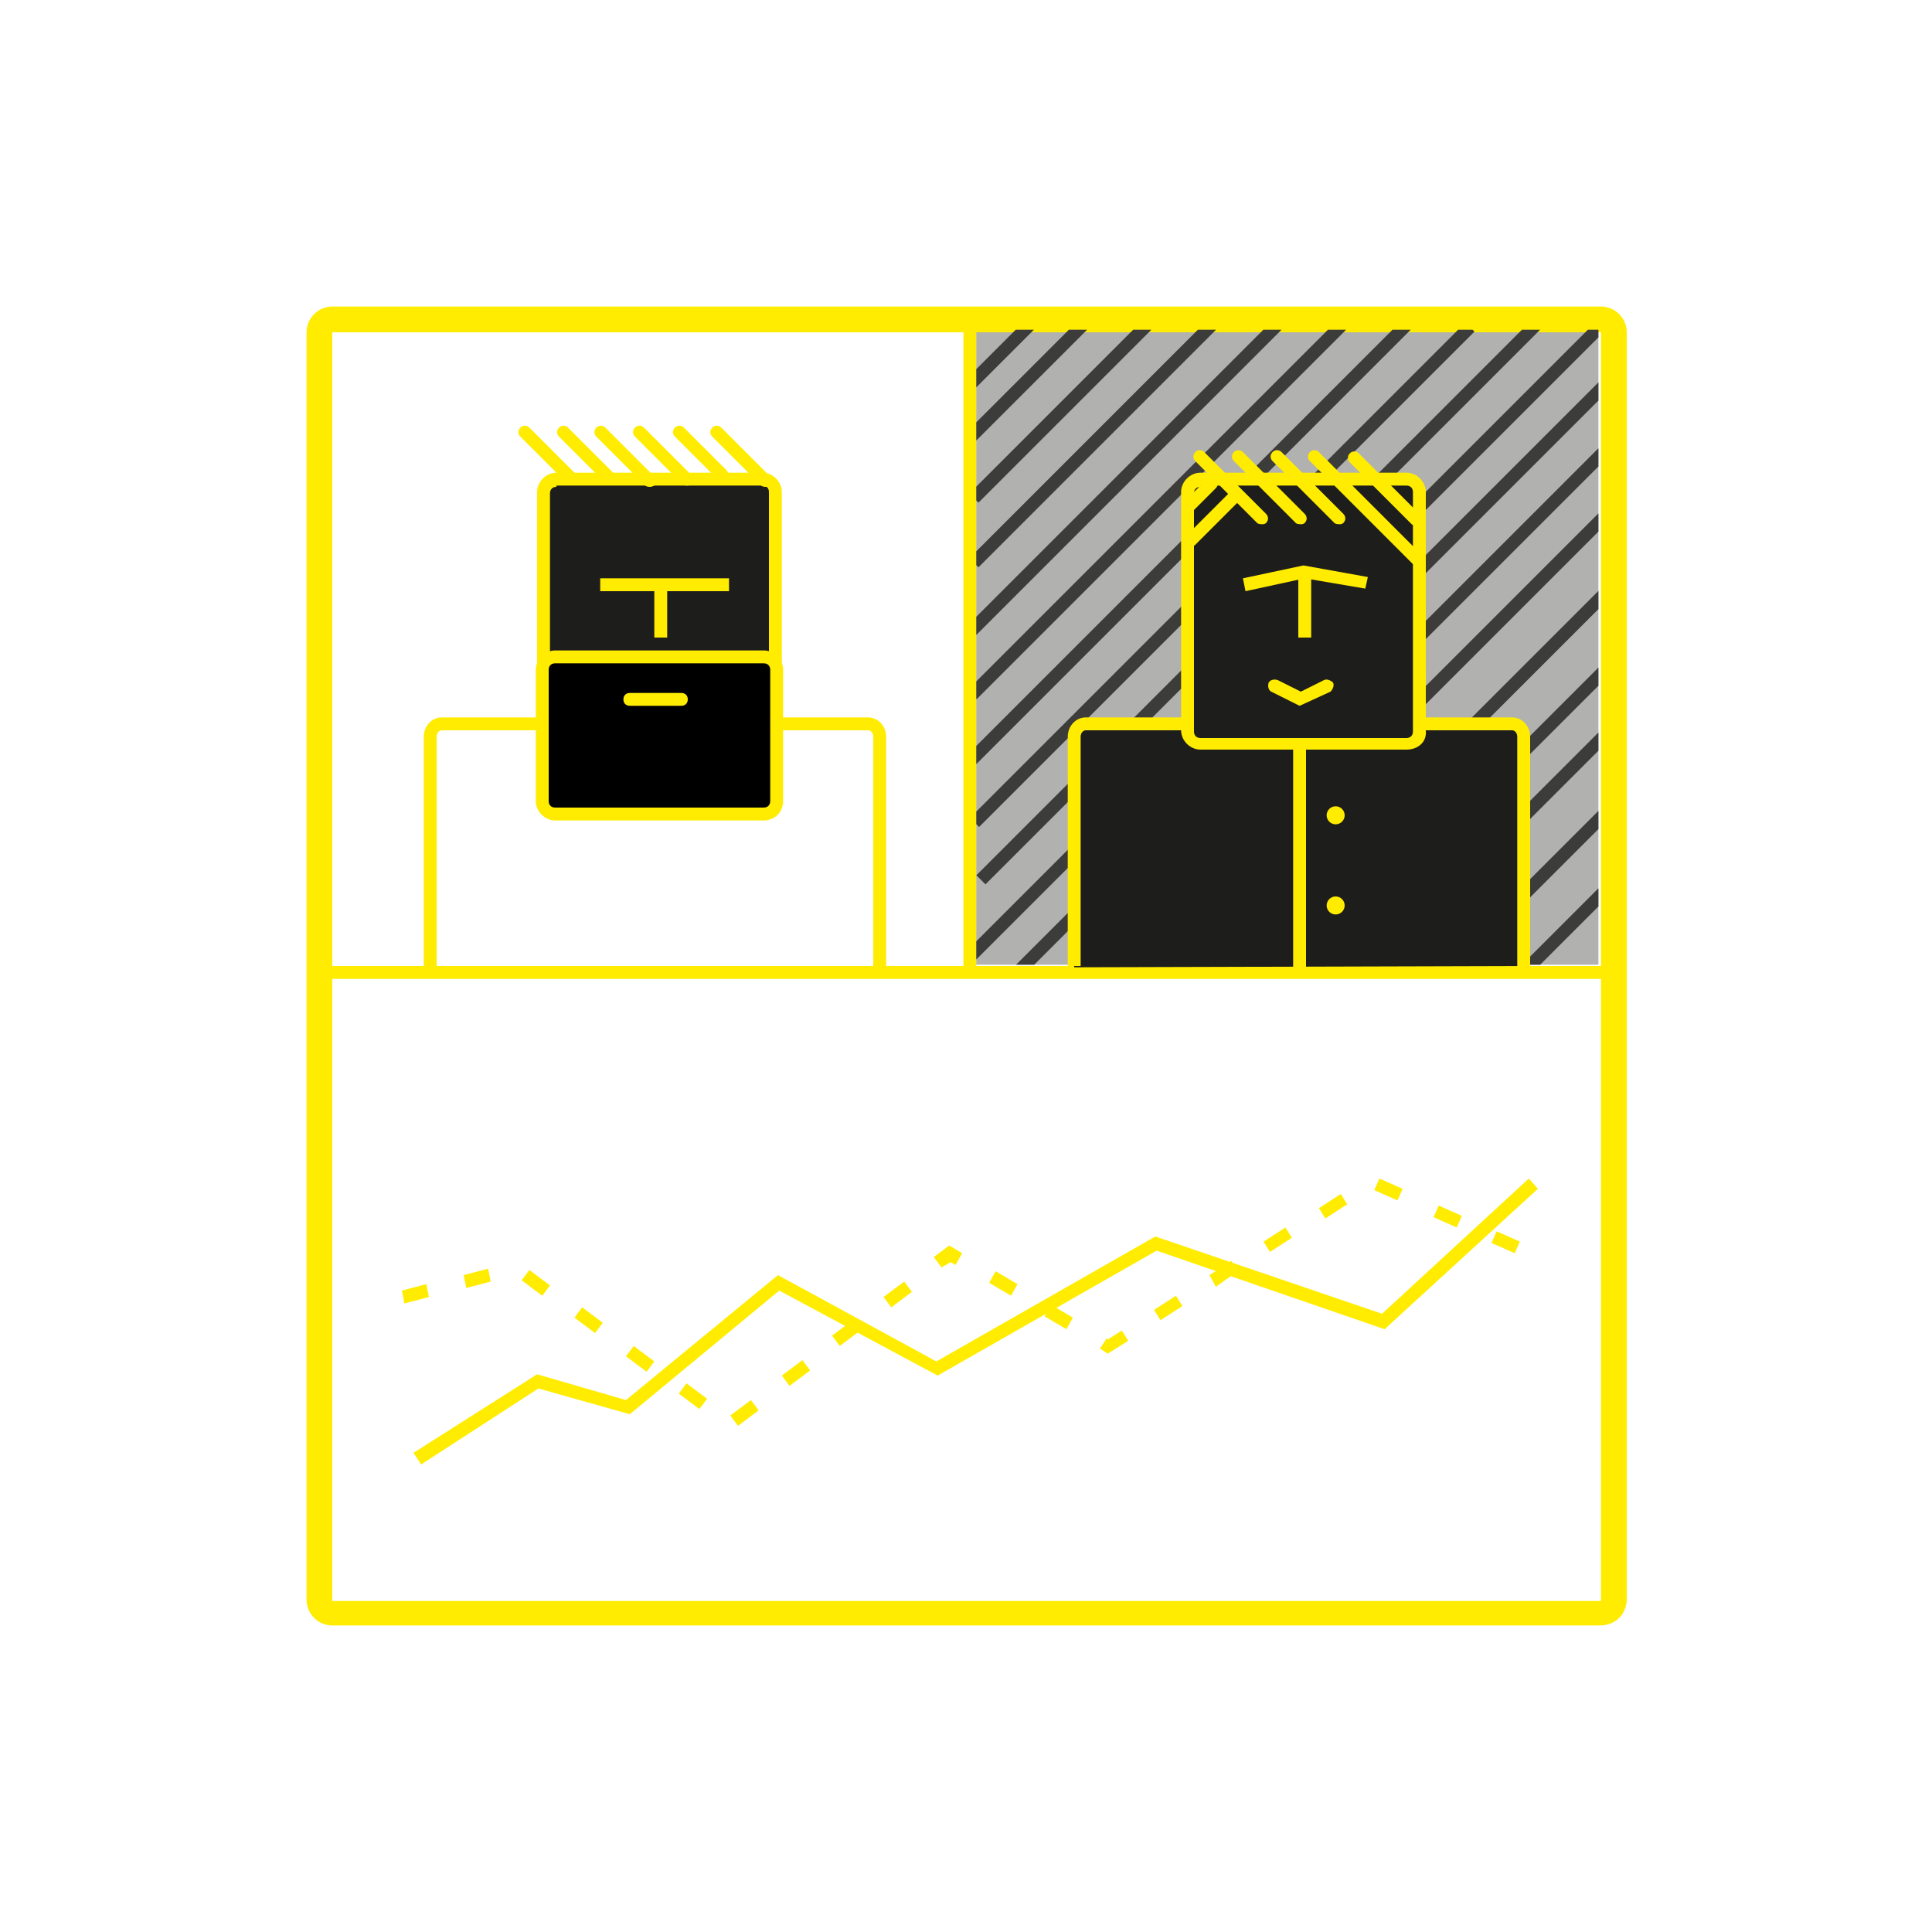 <?xml version="1.0" encoding="utf-8"?>
<!-- Generator: Adobe Illustrator 18.0.0, SVG Export Plug-In . SVG Version: 6.00 Build 0)  -->
<!DOCTYPE svg PUBLIC "-//W3C//DTD SVG 1.1//EN" "http://www.w3.org/Graphics/SVG/1.1/DTD/svg11.dtd">
<svg version="1.1" id="Layer_1" xmlns="http://www.w3.org/2000/svg" xmlns:xlink="http://www.w3.org/1999/xlink" x="0px" y="0px"
	 viewBox="0 0 150 150" enable-background="new 0 0 150 150" xml:space="preserve">
<g>
	<rect x="74.8" y="25.8" fill="#FFEC00" width="1" height="50"/>
	<rect x="25.5" y="75" fill="#FFEC00" width="99.5" height="1"/>
	<circle fill="#FFEC00" cx="103.7" cy="70.3" r="0.7"/>
	<g>
		<path fill="#FFEC00" d="M68.8,75.1h-1V57.2c0-0.3-0.2-0.5-0.4-0.5H34.3c-0.2,0-0.4,0.2-0.4,0.5v17.8h-1V57.2
			c0-0.8,0.6-1.5,1.4-1.5h33.1c0.8,0,1.4,0.7,1.4,1.5V75.1z"/>
		<g>
			<path fill="#1D1D1B" d="M59.3,57.8h-16c-0.6,0-1-0.5-1-1V38.2c0-0.5,0.4-1,1-1h16c0.5,0,1,0.5,1,1v18.5
				C60.3,57.3,59.8,57.8,59.3,57.8z"/>
			<path fill="#FFEC00" d="M59.2,58.2h-16c-0.8,0-1.5-0.7-1.5-1.5V38.2c0-0.8,0.7-1.5,1.5-1.5h16c0.8,0,1.5,0.7,1.5,1.5v18.5
				C60.8,57.6,60.1,58.2,59.2,58.2z M43.2,37.8c-0.3,0-0.5,0.2-0.5,0.5v18.5c0,0.3,0.2,0.5,0.5,0.5h16c0.3,0,0.5-0.2,0.5-0.5V38.2
				c0-0.3-0.2-0.5-0.5-0.5H43.2z"/>
		</g>
		<path fill="none" stroke="#FFEC00" stroke-miterlimit="10" d="M54.4,57.8"/>
		<path fill="none" stroke="#FFEC00" stroke-miterlimit="10" d="M47.4,57.8"/>
		<path fill="none" stroke="#FFEC00" stroke-miterlimit="10" d="M42.4,50.1"/>
		<path fill="none" stroke="#FFEC00" stroke-miterlimit="10" d="M55,37.5"/>
		<rect x="46.6" y="44.9" fill="#FFEC00" width="10" height="1"/>
		<rect x="50.8" y="45.4" fill="#FFEC00" width="1" height="4.1"/>
		<path fill="#FFEC00" d="M44.4,37.6c-0.1,0-0.3,0-0.4-0.1l-3.6-3.6c-0.2-0.2-0.2-0.5,0-0.7s0.5-0.2,0.7,0l3.6,3.6
			c0.2,0.2,0.2,0.5,0,0.7C44.6,37.6,44.5,37.6,44.4,37.6z"/>
		<path fill="#FFEC00" d="M47.4,37.6c-0.1,0-0.3,0-0.4-0.1l-3.6-3.6c-0.2-0.2-0.2-0.5,0-0.7s0.5-0.2,0.7,0l3.6,3.6
			c0.2,0.2,0.2,0.5,0,0.7C47.6,37.6,47.5,37.6,47.4,37.6z"/>
		<path fill="#FFEC00" d="M50.5,37.8c-0.1,0-0.3,0-0.4-0.1l-3.8-3.8c-0.2-0.2-0.2-0.5,0-0.7s0.5-0.2,0.7,0l3.8,3.8
			c0.2,0.2,0.2,0.5,0,0.7C50.8,37.7,50.6,37.8,50.5,37.8z"/>
		<path fill="#FFEC00" d="M53.4,37.7c-0.1,0-0.3,0-0.4-0.1l-3.7-3.7c-0.2-0.2-0.2-0.5,0-0.7s0.5-0.2,0.7,0l3.7,3.7
			c0.2,0.2,0.2,0.5,0,0.7C53.7,37.6,53.5,37.7,53.4,37.7z"/>
		<path fill="#FFEC00" d="M56.1,37.3c-0.1,0-0.3,0-0.4-0.1l-3.3-3.3c-0.2-0.2-0.2-0.5,0-0.7s0.5-0.2,0.7,0l3.3,3.3
			c0.2,0.2,0.2,0.5,0,0.7C56.3,37.3,56.2,37.3,56.1,37.3z"/>
		<path fill="#FFEC00" d="M59.5,37.8c-0.1,0-0.3,0-0.4-0.1l-3.8-3.8c-0.2-0.2-0.2-0.5,0-0.7s0.5-0.2,0.7,0l3.8,3.8
			c0.2,0.2,0.2,0.5,0,0.7C59.8,37.7,59.6,37.8,59.5,37.8z"/>
		<g>
			<path d="M59.3,51H43.1c-0.6,0-1,0.5-1,1v10.2c0,0.5,0.4,1,1,1h16.2c0.5,0,1-0.5,1-1V52C60.3,51.5,59.8,51,59.3,51z"/>
			<path fill="#FFEC00" d="M59.3,63.7H43.1c-0.8,0-1.5-0.7-1.5-1.5V52c0-0.8,0.7-1.5,1.5-1.5h16.2c0.8,0,1.5,0.7,1.5,1.5v10.2
				C60.8,63.1,60.1,63.7,59.3,63.7z M43.1,51.5c-0.3,0-0.5,0.2-0.5,0.5v10.2c0,0.3,0.2,0.5,0.5,0.5h16.2c0.3,0,0.5-0.2,0.5-0.5V52
				c0-0.3-0.2-0.5-0.5-0.5H43.1z"/>
		</g>
		<path fill="#FFEC00" d="M52.9,54.8h-4c-0.3,0-0.5-0.2-0.5-0.5s0.2-0.5,0.5-0.5h4c0.3,0,0.5,0.2,0.5,0.5S53.2,54.8,52.9,54.8z"/>
	</g>
	<rect x="75.8" y="25.6" opacity="0.4" fill="#3C3C3B" width="48.3" height="49.3"/>
	<path fill="#FFEC00" d="M124.2,126.2H25.8c-1.1,0-2-0.9-2-2V25.8c0-1.1,0.9-2,2-2h98.5c1.1,0,2,0.9,2,2v98.5
		C126.2,125.4,125.4,126.2,124.2,126.2z M124.2,124.2v1V124.2L124.2,124.2L124.2,124.2z M25.8,25.8v98.5h98.5l0-98.5H25.8z"/>
	<g>
		<defs>
			<rect id="SVGID_1_" x="75.8" y="25.6" width="48.3" height="49.3"/>
		</defs>
		<clipPath id="SVGID_2_">
			<use xlink:href="#SVGID_1_"  overflow="visible"/>
		</clipPath>
		<g clip-path="url(#SVGID_2_)">
			
				<rect x="79" y="23.2" transform="matrix(0.707 0.707 -0.707 0.707 44.347 -47.465)" fill="#3C3C3B" width="1" height="13.2"/>
			
				<rect x="74.9" y="23.2" transform="matrix(0.707 0.707 -0.707 0.707 43.167 -44.617)" fill="#3C3C3B" width="1" height="13.2"/>
			
				<rect x="82.4" y="21" transform="matrix(0.707 0.707 -0.707 0.707 46.486 -49.42)" fill="#3C3C3B" width="1" height="20.7"/>
			
				<rect x="84.5" y="21.1" transform="matrix(0.707 0.707 -0.707 0.707 49.172 -50.054)" fill="#3C3C3B" width="1" height="26.5"/>
			
				<rect x="86.8" y="20.2" transform="matrix(0.707 0.707 -0.707 0.707 51.794 -50.844)" fill="#3C3C3B" width="1" height="33.8"/>
			
				<rect x="89.4" y="19.2" transform="matrix(0.707 0.707 -0.707 0.707 54.272 -51.982)" fill="#3C3C3B" width="1" height="40.7"/>
			
				<rect x="91.9" y="18" transform="matrix(0.707 0.707 -0.707 0.707 56.789 -53.024)" fill="#3C3C3B" width="1" height="48.1"/>
			
				<rect x="94.4" y="17.4" transform="matrix(0.707 0.707 -0.707 0.707 59.332 -54.004)" fill="#3C3C3B" width="1" height="54.4"/>
			
				<rect x="97.3" y="16" transform="matrix(0.707 0.707 -0.707 0.707 61.666 -55.487)" fill="#3C3C3B" width="1" height="61.3"/>
			
				<rect x="99.5" y="14.7" transform="matrix(0.707 0.707 -0.707 0.707 64.34 -56.152)" fill="#3C3C3B" width="1" height="69.9"/>
			
				<rect x="101.8" y="18.5" transform="matrix(0.707 0.707 -0.707 0.707 66.909 -57.069)" fill="#3C3C3B" width="1" height="67.5"/>
			
				<rect x="104.2" y="25.4" transform="matrix(0.707 0.707 -0.707 0.707 69.53 -57.966)" fill="#3C3C3B" width="1" height="59.1"/>
			
				<rect x="106.5" y="31.6" transform="matrix(0.707 0.707 -0.707 0.707 72.112 -58.745)" fill="#3C3C3B" width="1" height="52.1"/>
			
				<rect x="109.6" y="39.2" transform="matrix(0.707 0.707 -0.707 0.707 75.094 -60.09)" fill="#3C3C3B" width="1" height="42.8"/>
			
				<rect x="112.4" y="46.5" transform="matrix(0.707 0.707 -0.707 0.707 78.179 -61.184)" fill="#3C3C3B" width="1" height="34.5"/>
			
				<rect x="115.3" y="51.7" transform="matrix(0.707 0.707 -0.707 0.707 80.54 -62.604)" fill="#3C3C3B" width="1" height="28.5"/>
			
				<rect x="118.1" y="60.2" transform="matrix(0.707 0.707 -0.707 0.707 83.665 -63.603)" fill="#3C3C3B" width="1" height="18"/>
			
				<rect x="121.1" y="67.5" transform="matrix(0.707 0.707 -0.707 0.707 86.685 -64.855)" fill="#3C3C3B" width="1" height="9.4"/>
		</g>
	</g>
	<g>
		<g>
			<path fill="#1D1D1B" d="M83.4,75.1V57.2c0-0.5,0.4-1,0.9-1h33.1c0.5,0,0.9,0.5,0.9,1v17.8"/>
			<path fill="#FFEC00" d="M118.8,75.1h-1V57.2c0-0.3-0.2-0.5-0.4-0.5H84.3c-0.2,0-0.4,0.2-0.4,0.5v17.8h-1V57.2
				c0-0.8,0.6-1.5,1.4-1.5h33.1c0.8,0,1.4,0.7,1.4,1.5V75.1z"/>
		</g>
		<g>
			<path fill="#1D1D1B" d="M109.3,57.8h-16c-0.6,0-1-0.5-1-1V38.2c0-0.5,0.4-1,1-1h16c0.5,0,1,0.5,1,1v18.5
				C110.3,57.3,109.8,57.8,109.3,57.8z"/>
			<path fill="#FFEC00" d="M109.2,58.2h-16c-0.8,0-1.5-0.7-1.5-1.5V38.2c0-0.8,0.7-1.5,1.5-1.5h16c0.8,0,1.5,0.7,1.5,1.5v18.5
				C110.8,57.6,110.1,58.2,109.2,58.2z M93.2,37.8c-0.3,0-0.5,0.2-0.5,0.5v18.5c0,0.3,0.2,0.5,0.5,0.5h16c0.3,0,0.5-0.2,0.5-0.5
				V38.2c0-0.3-0.2-0.5-0.5-0.5H93.2z"/>
		</g>
		<path fill="none" stroke="#FFEC00" stroke-miterlimit="10" d="M104.4,57.8"/>
		<path fill="none" stroke="#FFEC00" stroke-miterlimit="10" d="M97.4,57.8"/>
		<path fill="none" stroke="#FFEC00" stroke-miterlimit="10" d="M92.4,50.1"/>
		<path fill="none" stroke="#FFEC00" stroke-miterlimit="10" d="M105,37.5"/>
		<polygon fill="#FFEC00" points="96.7,45.9 96.5,44.9 101.2,43.9 106.2,44.8 106,45.7 101.3,44.9 		"/>
		<rect x="100.8" y="44.6" fill="#FFEC00" width="1" height="4.9"/>
		<path fill="#FFEC00" d="M100.9,54.8l-2.2-1.1c-0.2-0.1-0.3-0.4-0.2-0.7c0.1-0.2,0.4-0.3,0.7-0.2l1.8,0.9l1.8-0.9
			c0.2-0.1,0.5,0,0.7,0.2c0.1,0.2,0,0.5-0.2,0.7L100.9,54.8z"/>
		<path fill="#FFEC00" d="M92.3,39.8c-0.1,0-0.3,0-0.4-0.1c-0.2-0.2-0.2-0.5,0-0.7l1.8-1.8c0.2-0.2,0.5-0.2,0.7,0s0.2,0.5,0,0.7
			l-1.8,1.8C92.5,39.7,92.4,39.8,92.3,39.8z"/>
		<path fill="#FFEC00" d="M92.5,42.4c-0.1,0-0.3,0-0.4-0.1c-0.2-0.2-0.2-0.5,0-0.7l3.4-3.4c0.2-0.2,0.5-0.2,0.7,0s0.2,0.5,0,0.7
			l-3.4,3.4C92.7,42.4,92.6,42.4,92.5,42.4z"/>
		<path fill="none" stroke="#FFEC00" stroke-miterlimit="10" d="M109.8,39.8"/>
		<path fill="none" stroke="#FFEC00" stroke-miterlimit="10" d="M95.6,39.8"/>
		<path fill="#FFEC00" d="M110.1,43.9c-0.1,0-0.3,0-0.4-0.1l-8-8c-0.2-0.2-0.2-0.5,0-0.7s0.5-0.2,0.7,0l8,8c0.2,0.2,0.2,0.5,0,0.7
			C110.4,43.8,110.3,43.9,110.1,43.9z"/>
		<path fill="#FFEC00" d="M104,40.7c-0.1,0-0.3,0-0.4-0.1l-4.8-4.8c-0.2-0.2-0.2-0.5,0-0.7s0.5-0.2,0.7,0l4.8,4.8
			c0.2,0.2,0.2,0.5,0,0.7C104.2,40.7,104.1,40.7,104,40.7z"/>
		<path fill="#FFEC00" d="M101,40.7c-0.1,0-0.3,0-0.4-0.1l-4.8-4.8c-0.2-0.2-0.2-0.5,0-0.7s0.5-0.2,0.7,0l4.8,4.8
			c0.2,0.2,0.2,0.5,0,0.7C101.2,40.7,101.1,40.7,101,40.7z"/>
		<path fill="#FFEC00" d="M98,40.7c-0.1,0-0.3,0-0.4-0.1l-4.8-4.8c-0.2-0.2-0.2-0.5,0-0.7s0.5-0.2,0.7,0l4.8,4.8
			c0.2,0.2,0.2,0.5,0,0.7C98.2,40.7,98.1,40.7,98,40.7z"/>
		<path fill="#FFEC00" d="M110,40.8c-0.1,0-0.3,0-0.4-0.1l-4.8-4.8c-0.2-0.2-0.2-0.5,0-0.7s0.5-0.2,0.7,0l4.8,4.8
			c0.2,0.2,0.2,0.5,0,0.7C110.3,40.7,110.1,40.8,110,40.8z"/>
		<rect x="100.4" y="57.8" fill="#FFEC00" width="1" height="17.5"/>
		<circle fill="#FFEC00" cx="103.7" cy="63.3" r="0.7"/>
		<circle fill="#FFEC00" cx="103.7" cy="70.3" r="0.7"/>
	</g>
	<polygon fill="#FFEC00" points="32.7,113.7 32.1,112.8 41.7,106.7 48.6,108.7 60.4,99 72.7,105.7 89.7,96 107.3,102 118.7,91.5 
		119.4,92.3 107.5,103.2 89.8,97.1 72.8,106.8 60.5,100.2 48.9,109.8 41.8,107.8 	"/>
	<path fill="#FFEC00" d="M57.3,110.7l-0.6-0.8l1.6-1.2l0.6,0.8L57.3,110.7z M54.3,109.4l-1.6-1.2l0.6-0.8l1.6,1.2L54.3,109.4z
		 M61.3,107.6l-0.6-0.8l1.6-1.2l0.6,0.8L61.3,107.6z M50.2,106.5l-1.6-1.2l0.6-0.8l1.6,1.2L50.2,106.5z M86,105.1l-0.6-0.4l0.4-0.6
		l0,0l0,0l0.1-0.2l0.1,0.1l1.1-0.7l0.5,0.8L86,105.1z M65.2,104.5l-0.6-0.8l1.6-1.2l0.6,0.8L65.2,104.5z M46.2,103.5l-1.6-1.2
		l0.6-0.8l1.6,1.2L46.2,103.5z M82.8,103.2l-1.7-1l0.5-0.9l1.7,1L82.8,103.2z M90.1,102.5l-0.5-0.8l1.7-1.1l0.5,0.8L90.1,102.5z
		 M69.2,101.5l-0.6-0.8l1.6-1.2l0.6,0.8L69.2,101.5z M31.4,101.2l-0.2-1l1.9-0.5l0.2,1L31.4,101.2z M78.5,100.6l-1.7-1l0.5-0.9
		l1.7,1L78.5,100.6z M42.1,100.6l-1.6-1.2l0.6-0.8l1.6,1.2L42.1,100.6z M36.2,100L36,99l1.9-0.5l0.2,1L36.2,100z M94.4,99.9L93.9,99
		l1.7-1.1l0.5,0.8L94.4,99.9z M73.1,98.4l-0.6-0.8l1.2-0.9l1,0.6l-0.5,0.9l-0.4-0.2L73.1,98.4z M117.6,97.3l-1.8-0.8l0.4-0.9
		l1.8,0.8L117.6,97.3z M98.6,97.2l-0.5-0.8l1.7-1.1l0.5,0.8L98.6,97.2z M113.1,95.3l-1.8-0.8l0.4-0.9l1.8,0.8L113.1,95.3z
		 M102.9,94.6l-0.5-0.8l1.7-1.1l0.5,0.8L102.9,94.6z M108.5,93.2l-1.8-0.8l0.4-0.9l1.8,0.8L108.5,93.2z"/>
</g>
</svg>
